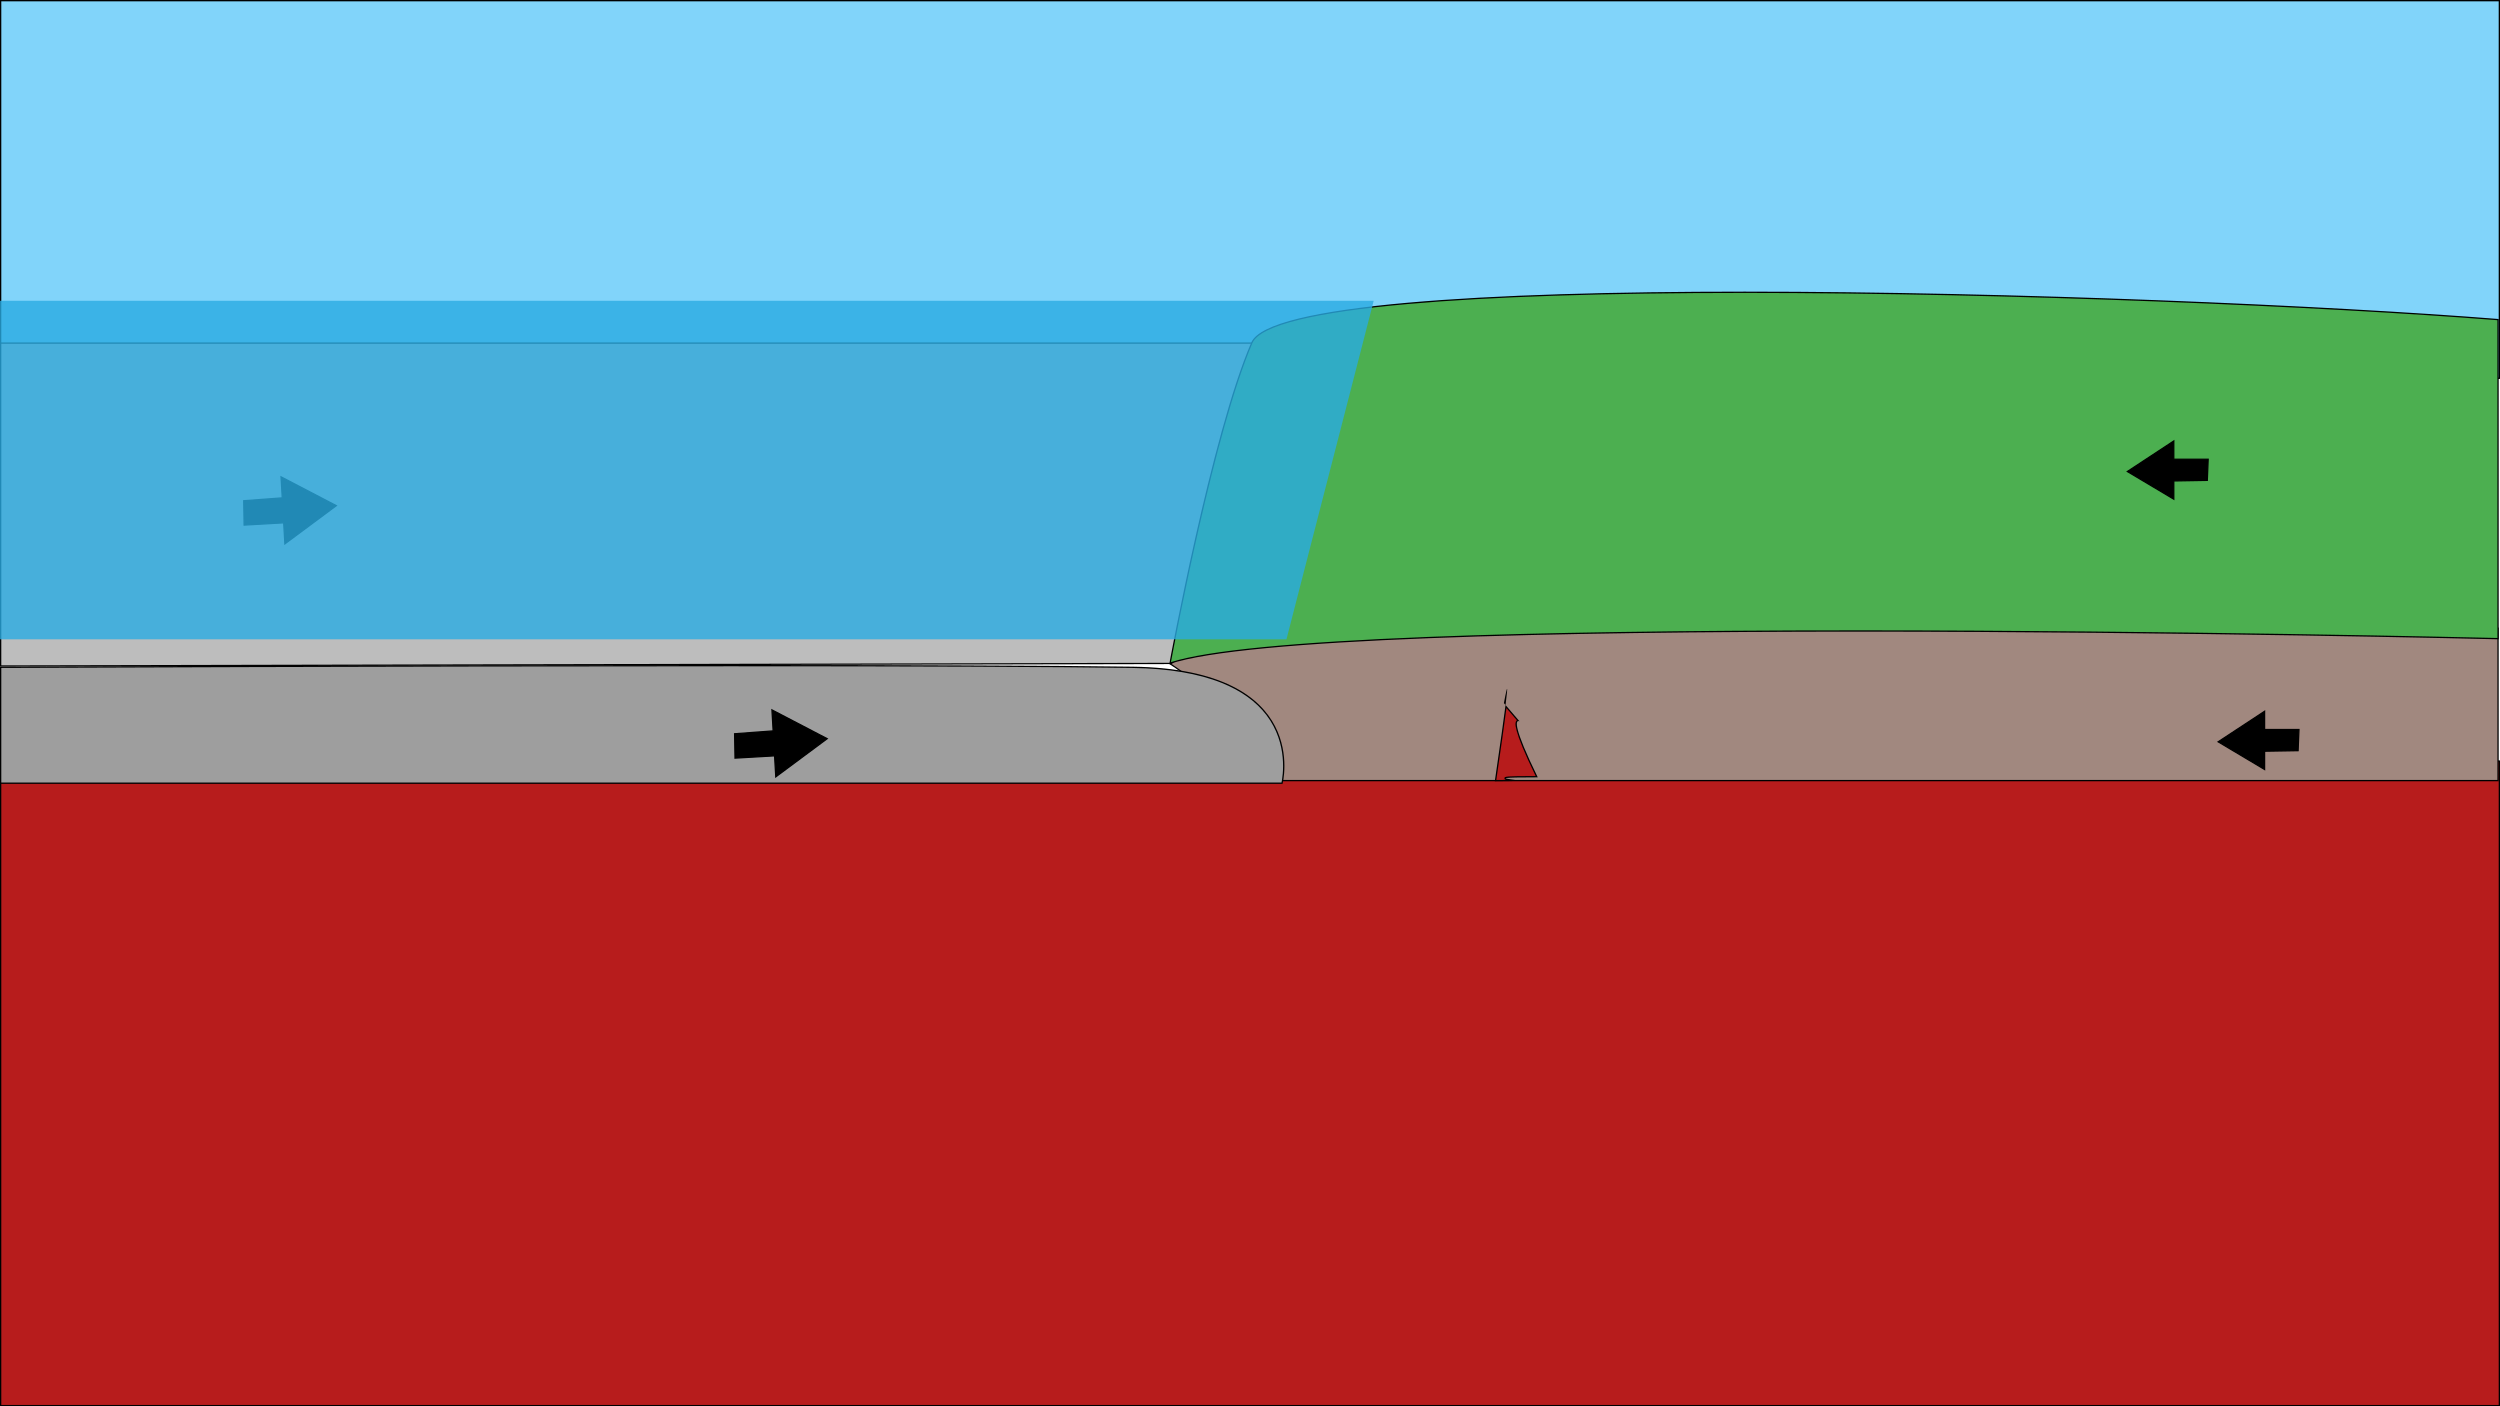 <?xml version="1.0" encoding="utf-8"?>
<!-- Generator: Adobe Illustrator 25.0.1, SVG Export Plug-In . SVG Version: 6.00 Build 0)  -->
<svg version="1.1" xmlns="http://www.w3.org/2000/svg" xmlns:xlink="http://www.w3.org/1999/xlink" x="0px" y="0px"
	 viewBox="0 0 1920 1080" style="enable-background:new 0 0 1920 1080;" xml:space="preserve">
<style type="text/css">
	.st0{fill:#81D4FA;}
	.st1{fill:#B71C1C;}
	.st2{fill:#BDBDBD;}
	.st3{fill:#A1887F;}
	.st4{fill:url(#SVGID_1_);}
	.st5{fill:#9E9E9E;}
	.st6{stroke:#000000;stroke-miterlimit:10;}
	.st7{opacity:0.8;}
	.st8{fill:#29ABE2;}
</style>
<g id="sky">
	<g>
		<rect x="0.5" y="0.5" class="st0" width="1919" height="290"/>
		<path d="M1919,1v289H1V1H1919 M1920,0H0v291h1920V0L1920,0z"/>
	</g>
</g>
<g id="mantle">
	<g>
		<rect x="0.5" y="584.5" class="st1" width="1919" height="495"/>
		<path d="M1919,585v494H1V585H1919 M1920,584H0v496h1920V584L1920,584z"/>
	</g>
</g>
<g id="plate">
	<g>
		<polygon class="st2" points="0.5,263.5 973.35,263.5 906.62,509.5 0.5,511.5 		"/>
		<path d="M972.69,264l-66.46,245L1,511V264H972.69 M974,263H0v249l907-2L974,263L974,263z"/>
	</g>
	<g>
		<path class="st3" d="M960.41,599.5c-1.12-5.23-13.67-59.11-61.52-89.53c31.02-22.69,139.51-94.6,273.13-99.47
			c18.61-0.68,38.38-1.02,58.75-1.02c291.97,0,673.04,70.21,687.73,72.94V599.5H960.41z"/>
		<path d="M1230.81,409.98c154.77,0,333.59,19.85,456.35,36.5c126.57,17.17,221.14,34.55,230.84,36.35V599H960.81
			c-0.73-3.33-3.92-16.49-11.79-32.44c-14.76-29.93-34.69-47.23-49.25-56.62c13.87-10.1,48.74-33.91,96.51-55.45
			c59.35-26.77,118.48-41.4,175.75-43.49c18.59-0.68,38.35-1.02,58.76-1.02H1230.81 M1230.77,408.98c-20.02,0-39.69,0.33-58.77,1.02
			c-134.32,4.9-244.03,77.98-274,100c51,32,62,90,62,90h959V482C1919,482,1530.51,408.97,1230.77,408.98L1230.77,408.98z"/>
	</g>
	<g>
		<linearGradient id="SVGID_1_" gradientUnits="userSpaceOnUse" x1="898.646" y1="366.863" x2="1918.5" y2="366.863">
			<stop  offset="0" style="stop-color:#4CAF50"/>
			<stop  offset="0.859" style="stop-color:#4CAF50"/>
			<stop  offset="1" style="stop-color:#4CAF50"/>
		</linearGradient>
		<path class="st4" d="M898.65,509.26c2.47-13.26,33.57-178.57,62.81-246.06c5.84-13.48,46.05-23.64,119.5-30.19
			c63.52-5.67,150.66-8.54,259-8.54c205.63,0,446.55,10.55,578.54,20.99v245.03c-12.65-0.3-249.26-5.88-490.49-5.88
			C1126.28,484.6,948.2,492.9,898.65,509.26z"/>
		<path d="M1339.97,224.97c205.37,0,445.94,10.53,578.03,20.95v244.05c-17.46-0.42-251.47-5.87-489.99-5.87
			c-133.71,0-244.92,1.69-330.54,5.03c-103.91,4.05-170.55,10.57-198.18,19.38c3.39-18.13,33.91-178.86,62.63-245.12
			c2.92-6.75,15.04-12.76,36.01-17.87c19.79-4.82,47.74-8.87,83.07-12.02C1144.5,227.84,1231.63,224.97,1339.97,224.97
			L1339.97,224.97 M1339.96,223.97c-198.19,0-366.28,9.76-378.96,39.03c-30.7,70.84-63,247-63,247
			c57.88-19.78,297.47-24.9,530.01-24.9c249.55,0,490.99,5.9,490.99,5.9V245C1789.5,234.74,1548.12,223.97,1339.96,223.97
			L1339.96,223.97z"/>
	</g>
	<g>
		<path class="st1" d="M1148.58,599.5c3.83-26.08,6.52-45.19,8.03-56.86l9.15,10.68c-0.37,0.1-0.68,0.33-0.9,0.69
			c-2.02,3.23,3.14,17.53,15.34,42.49c-24.2,0.01-24.23,0.46-24.28,1.19c-0.05,0.69,0.57,0.82,4.9,1.43
			c0.43,0.06,0.91,0.13,1.38,0.2C1159.91,599.42,1155.79,599.5,1148.58,599.5z M1155.54,539.86c0.35-1.89,0.73-3.86,1.08-5.57
			c-0.17,1.51-0.4,3.47-0.72,6L1155.54,539.86z"/>
		<path d="M1156.96,543.82l8.01,9.34c-0.2,0.15-0.38,0.35-0.53,0.58c-0.79,1.26-3.16,5.05,14.96,42.26
			c-23.86,0.01-23.89,0.38-23.98,1.65c-0.05,0.68,0.26,1.02,1.33,1.3c-2.01,0.03-4.5,0.04-7.59,0.05
			C1152.82,574.03,1155.44,555.49,1156.96,543.82 M1157.44,529.02c-0.43,0-2.44,10.98-2.44,10.98l1.25,1.46
			C1157.45,532.09,1157.67,529.02,1157.44,529.02L1157.44,529.02z M1156.25,541.46c-1.32,10.36-3.83,28.41-8.25,58.54
			c48,0-27-3,33-3c-19.28-39.36-16.62-43.23-14.83-43.23c0.44,0,0.83,0.23,0.83,0.23L1156.25,541.46L1156.25,541.46z"/>
	</g>
	<g>
		<path class="st5" d="M0.5,601.5v-89c13.95-0.06,305.16-1.29,555.06-1.29c149.67,0,255.45,0.43,314.43,1.29
			c50.56,0.73,85.24,12.99,103.08,36.42c17.43,22.9,12.3,49.15,11.53,52.58H0.5z"/>
		<path d="M555.64,511.71c149.62,0,255.38,0.43,314.35,1.29c27.36,0.4,50.34,4.26,68.29,11.47c14.87,5.97,26.44,14.3,34.39,24.74
			c16.76,22.01,12.51,47.16,11.53,51.79H904h-82H1v-88c19.21-0.08,307.14-1.28,554.61-1.28H555.64 M555.56,510.71
			C297.8,510.71,0,512,0,512v90c0,0,574,0,822,0c76.18,0,93.24,0,93.24,0H904h81c0,0,23-88-115-90
			C803.33,511.03,684.47,510.71,555.56,510.71L555.56,510.71z"/>
	</g>
</g>
<g id="arrow">
	<polygon class="st6" points="1695.86,352.7 1695.2,368.91 1669.46,369.35 1669.46,383.36 1633.83,362.12 1669.46,338.68 
		1669.46,352.7 	"/>
	<polygon class="st6" points="1765.59,560.29 1764.93,576.5 1739.2,576.93 1739.2,590.95 1703.56,569.71 1739.2,546.27 
		1739.2,560.29 	"/>
	<polygon class="st6" points="564.5,582.23 564.19,563.53 593.78,561.34 592.86,545.21 635.26,567.31 595.8,596.62 594.88,580.49 	
		"/>
	<polygon class="st6" points="187.5,403.26 187.19,384.57 216.78,382.37 215.86,366.24 258.26,388.35 218.8,417.66 217.88,401.53 	
		"/>
</g>
<g id="ocean">
	<g class="st7">
		<polygon class="st8" points="988,491 0,491 0,231 1055,231 		"/>
	</g>
</g>
</svg>
